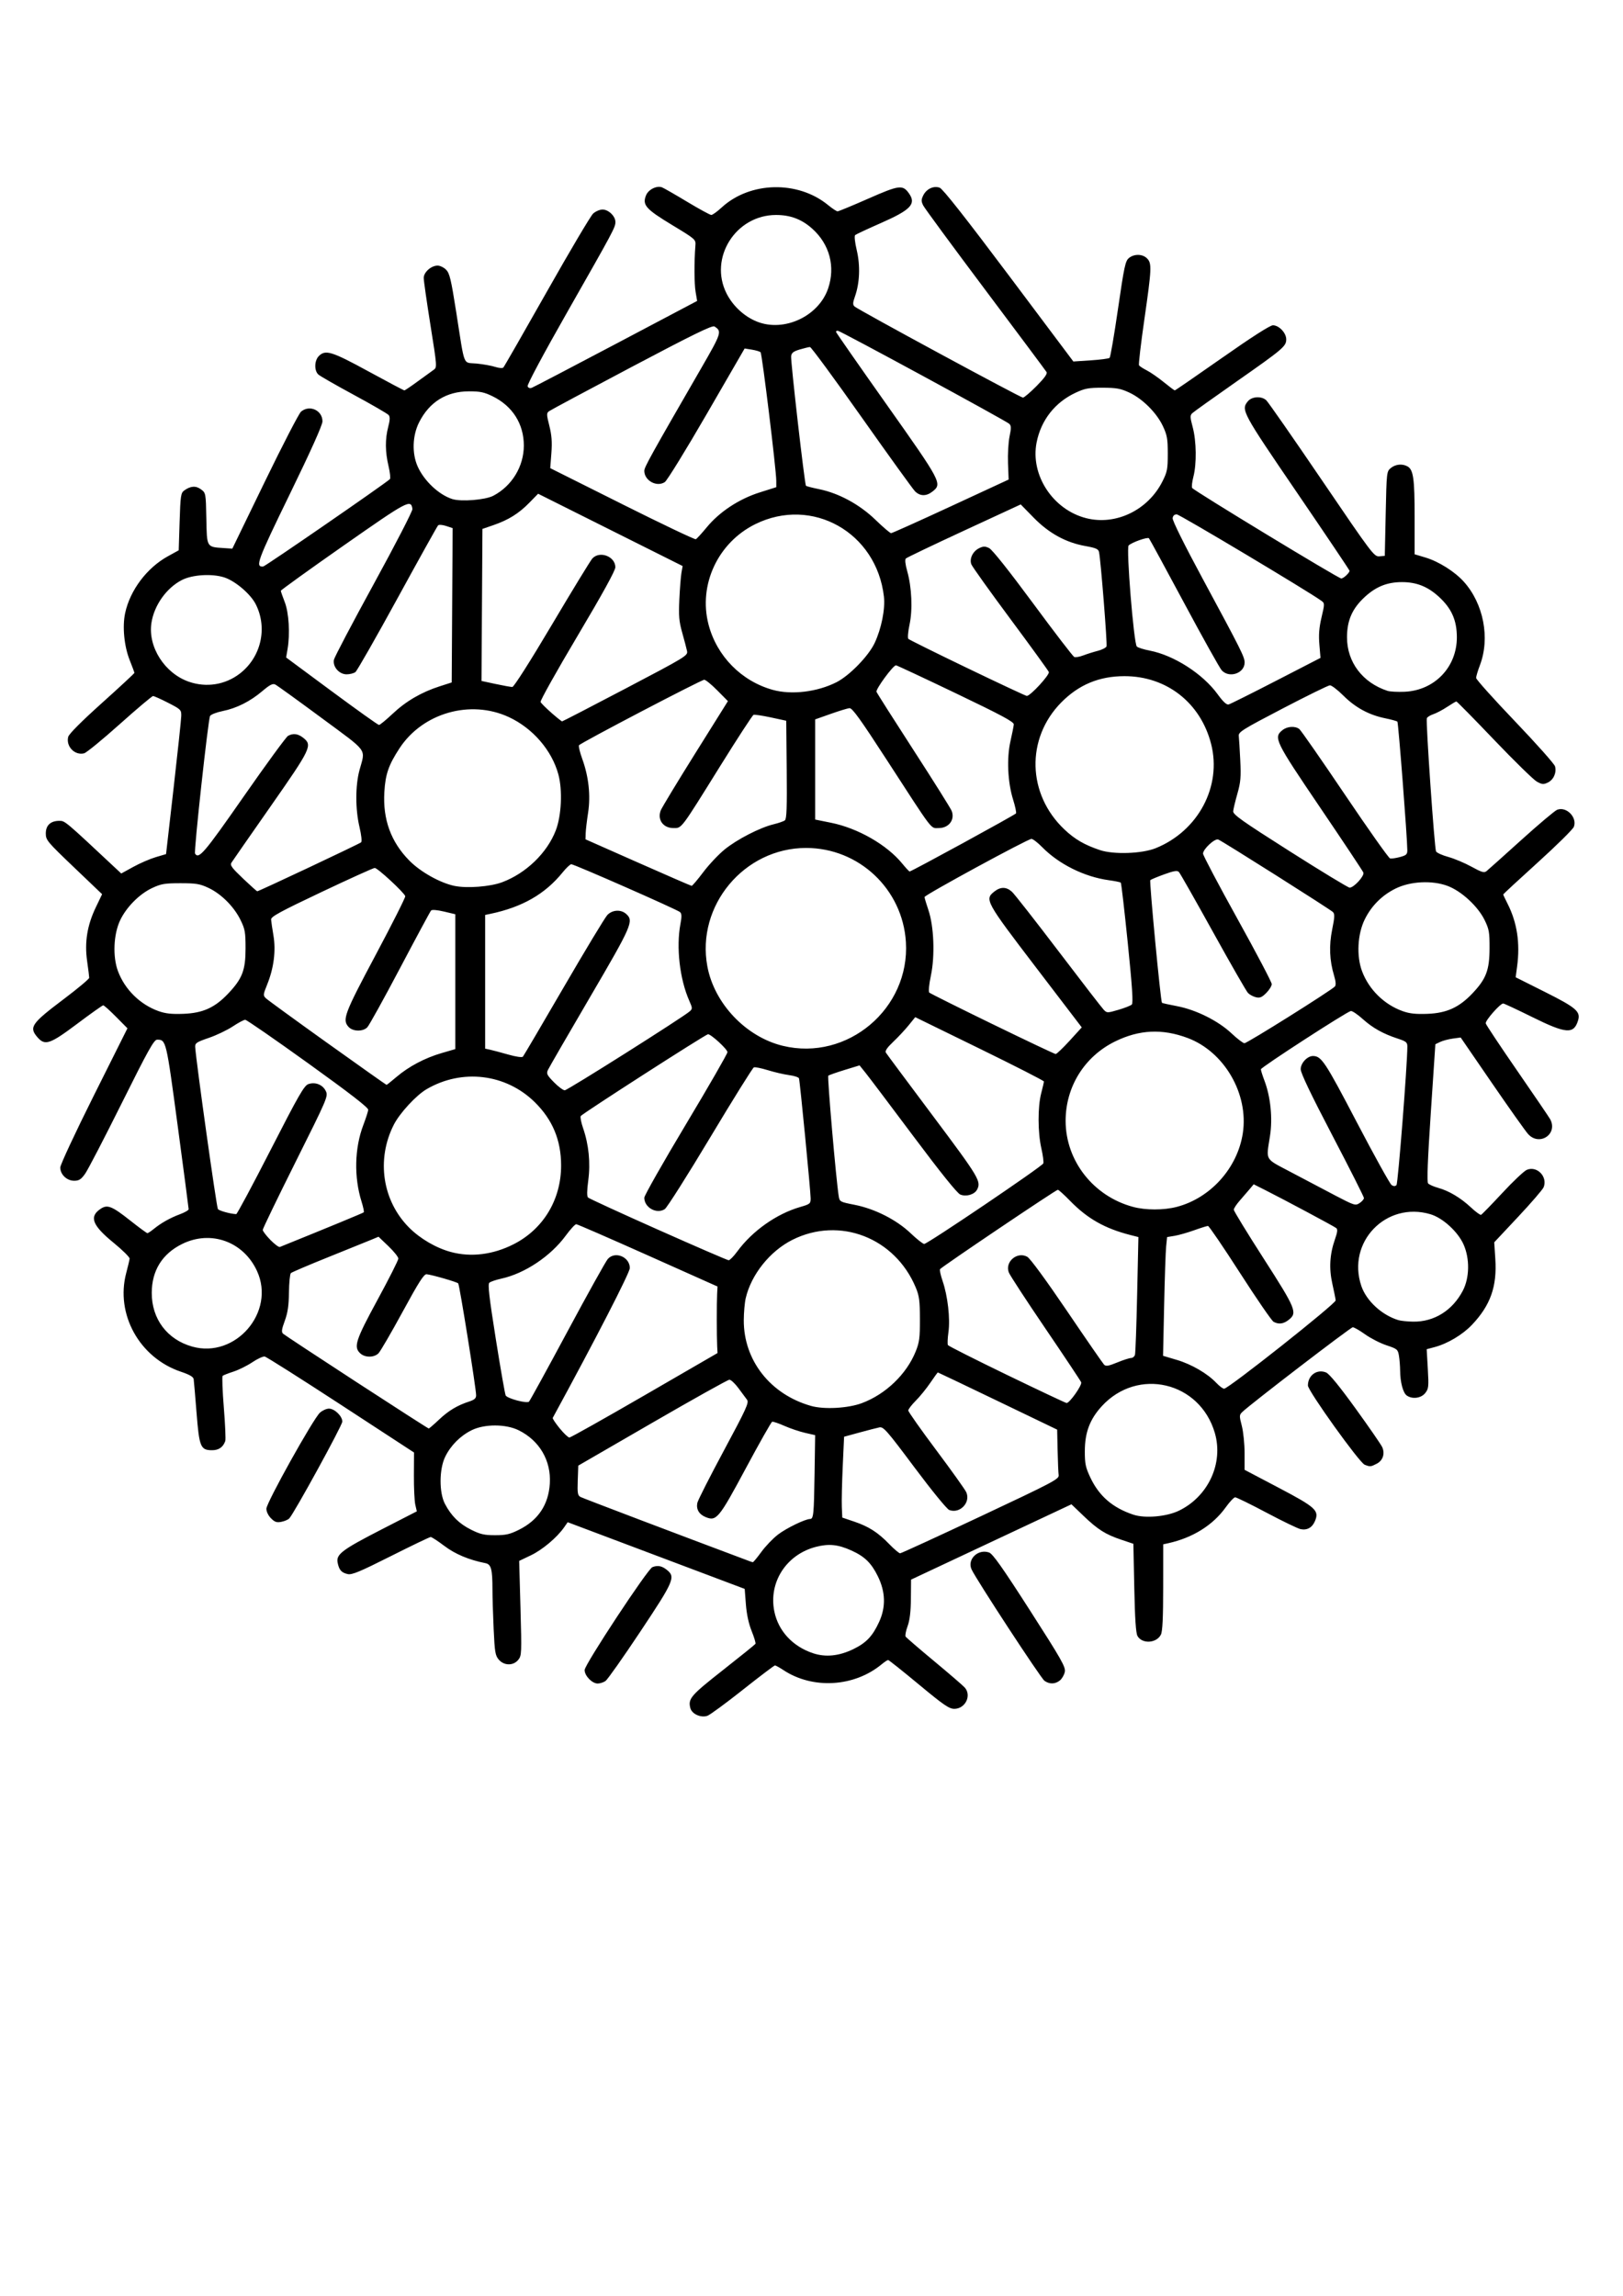 <?xml version="1.0" encoding="UTF-8" standalone="no"?>
<!-- Created with Inkscape (http://www.inkscape.org/) -->

<svg
   xmlns:dc="http://purl.org/dc/elements/1.1/"
   xmlns:cc="http://creativecommons.org/ns#"
   xmlns:rdf="http://www.w3.org/1999/02/22-rdf-syntax-ns#"
   xmlns:svg="http://www.w3.org/2000/svg"
   xmlns="http://www.w3.org/2000/svg"
   xmlns:sodipodi="http://sodipodi.sourceforge.net/DTD/sodipodi-0.dtd"
   xmlns:inkscape="http://www.inkscape.org/namespaces/inkscape"
   width="210mm"
   height="297mm"
   viewBox="0 0 210 297"
   version="1.1"
   id="svg8"
   inkscape:export-filename="C:\Users\Han\Desktop\tapawudyyoknano.png"
   inkscape:export-xdpi="179.40903"
   inkscape:export-ydpi="179.40903"
   inkscape:version="0.92.4 (5da689c313, 2019-01-14)"
   sodipodi:docname="tapawudyyoknano.svg">
  <defs
     id="defs2" />
  <sodipodi:namedview
     id="base"
     pagecolor="#ffffff"
     bordercolor="#666666"
     borderopacity="1.0"
     inkscape:pageopacity="0.0"
     inkscape:pageshadow="2"
     inkscape:zoom="0.35"
     inkscape:cx="447.90443"
     inkscape:cy="454.31877"
     inkscape:document-units="mm"
     inkscape:current-layer="g25"
     showgrid="false"
     inkscape:window-width="1366"
     inkscape:window-height="715"
     inkscape:window-x="-8"
     inkscape:window-y="-8"
     inkscape:window-maximized="1" />
  <g
     inkscape:label="Layer 1"
     inkscape:groupmode="layer"
     id="layer1">
    <g
       id="g25"
       transform="translate(-200.327,-37.798)">
      <path
         style="fill:#000000;stroke-width:0.234"
         d="m 296.441,256.397 c 2.188,-1.731 4.059,-3.147 4.158,-3.148 0.099,0 0.586,0.266 1.081,0.594 3.808,2.52 9.169,2.204 12.736,-0.75 0.364,-0.301 0.735,-0.548 0.824,-0.548 0.09,0 1.876,1.421 3.969,3.159 3.234,2.684 3.925,3.159 4.598,3.159 1.419,0 2.264,-1.719 1.352,-2.751 -0.225,-0.255 -2.008,-1.792 -3.961,-3.415 -1.954,-1.623 -3.617,-3.056 -3.696,-3.184 -0.079,-0.128 0.038,-0.735 0.261,-1.349 0.28,-0.772 0.412,-1.872 0.426,-3.566 l 0.021,-2.45 10.376,-4.872 10.376,-4.872 1.55,1.485 c 1.868,1.789 2.846,2.407 4.902,3.099 l 1.562,0.526 0.117,5.703 c 0.082,4.012 0.206,5.858 0.416,6.227 0.602,1.053 2.459,0.944 3.026,-0.177 0.211,-0.417 0.295,-2.146 0.297,-6.133 l 0.004,-5.552 0.643,-0.142 c 3.18,-0.704 5.788,-2.332 7.45,-4.652 0.503,-0.702 1.049,-1.281 1.213,-1.287 0.164,-0.006 1.994,0.889 4.065,1.989 2.072,1.1 4.057,2.058 4.411,2.129 0.847,0.169 1.506,-0.207 1.86,-1.062 0.559,-1.35 0.103,-1.766 -4.727,-4.306 l -4.387,-2.307 v -2.156 c 0,-1.186 -0.162,-2.777 -0.359,-3.535 -0.336,-1.29 -0.332,-1.406 0.059,-1.787 1.011,-0.985 14.019,-10.961 14.298,-10.965 0.171,-0.002 0.891,0.411 1.601,0.919 0.71,0.508 1.952,1.144 2.761,1.413 1.395,0.464 1.478,0.534 1.614,1.357 0.079,0.477 0.147,1.342 0.152,1.921 0.012,1.498 0.372,2.863 0.848,3.211 0.708,0.518 1.868,0.369 2.401,-0.309 0.438,-0.557 0.466,-0.82 0.333,-3.14 l -0.145,-2.532 1.029,-0.274 c 1.68,-0.447 3.631,-1.613 4.84,-2.892 2.386,-2.526 3.242,-4.944 3.011,-8.505 l -0.14,-2.158 3.093,-3.299 c 1.701,-1.814 3.188,-3.539 3.303,-3.833 0.533,-1.362 -0.856,-2.794 -2.178,-2.246 -0.349,0.144 -1.779,1.495 -3.179,3.002 -1.4,1.506 -2.635,2.775 -2.744,2.82 -0.11,0.045 -0.697,-0.384 -1.304,-0.952 -1.334,-1.248 -2.839,-2.146 -4.257,-2.54 -0.579,-0.161 -1.161,-0.421 -1.292,-0.577 -0.164,-0.195 -0.054,-3.065 0.351,-9.142 l 0.59,-8.858 0.619,-0.296 c 0.341,-0.163 1.078,-0.359 1.638,-0.435 l 1.019,-0.139 4.071,5.931 c 2.239,3.262 4.338,6.22 4.665,6.574 1.473,1.596 3.867,-0.022 2.849,-1.925 -0.127,-0.238 -2.038,-3.047 -4.245,-6.243 -2.208,-3.196 -4.052,-5.969 -4.099,-6.162 -0.086,-0.352 1.866,-2.574 2.261,-2.574 0.116,0 1.806,0.79 3.757,1.755 4.389,2.172 5.38,2.245 5.93,0.436 0.348,-1.144 -0.247,-1.658 -4.245,-3.663 l -3.831,-1.921 0.188,-1.404 c 0.404,-3.017 0,-5.675 -1.236,-8.113 -0.31,-0.612 -0.564,-1.152 -0.564,-1.198 0,-0.046 2.007,-1.903 4.46,-4.125 2.453,-2.222 4.56,-4.303 4.682,-4.624 0.463,-1.217 -0.959,-2.669 -2.159,-2.206 -0.301,0.116 -2.395,1.881 -4.653,3.921 -2.258,2.041 -4.274,3.846 -4.48,4.011 -0.315,0.254 -0.624,0.164 -1.961,-0.571 -0.873,-0.48 -2.22,-1.046 -2.994,-1.258 -0.774,-0.212 -1.487,-0.534 -1.584,-0.716 -0.204,-0.381 -1.34,-16.8 -1.192,-17.223 0.054,-0.155 0.431,-0.392 0.838,-0.527 0.407,-0.135 1.214,-0.561 1.793,-0.946 0.579,-0.385 1.115,-0.701 1.192,-0.701 0.076,0 2.276,2.236 4.889,4.971 2.612,2.734 5.098,5.164 5.524,5.399 0.673,0.371 0.859,0.387 1.423,0.116 0.739,-0.354 1.146,-1.268 0.931,-2.09 -0.08,-0.308 -2.411,-2.928 -5.179,-5.824 -2.768,-2.895 -5.033,-5.422 -5.034,-5.615 0,-0.193 0.218,-0.93 0.488,-1.638 1.337,-3.512 0.481,-7.963 -2.077,-10.811 -1.175,-1.307 -3.25,-2.616 -4.958,-3.128 l -1.409,-0.422 v -4.834 c 0,-4.996 -0.164,-6.128 -0.945,-6.547 -0.669,-0.358 -1.525,-0.27 -2.129,0.218 -0.545,0.441 -0.554,0.517 -0.669,5.908 l -0.117,5.461 -0.702,0.059 c -0.678,0.057 -0.928,-0.273 -7.448,-9.866 -3.71,-5.459 -6.947,-10.107 -7.194,-10.33 -0.622,-0.563 -1.866,-0.487 -2.378,0.145 -0.899,1.11 -0.749,1.388 6.374,11.827 3.732,5.469 6.785,10.009 6.785,10.089 0,0.277 -0.776,1.001 -1.074,1.001 -0.36,0 -19.073,-11.361 -19.289,-11.711 -0.083,-0.135 -0.01,-0.789 0.162,-1.454 0.432,-1.667 0.393,-4.594 -0.086,-6.392 -0.351,-1.316 -0.358,-1.542 -0.059,-1.827 0.188,-0.179 2.711,-1.983 5.606,-4.009 6.162,-4.312 6.551,-4.641 6.551,-5.545 0,-0.83 -0.937,-1.817 -1.723,-1.817 -0.367,0 -2.746,1.524 -6.576,4.211 -3.301,2.316 -6.055,4.211 -6.12,4.211 -0.065,0 -0.709,-0.481 -1.431,-1.069 -0.722,-0.588 -1.708,-1.271 -2.191,-1.517 -0.483,-0.246 -0.937,-0.544 -1.01,-0.661 -0.072,-0.117 0.236,-2.765 0.686,-5.885 0.959,-6.652 0.988,-7.309 0.35,-7.947 -0.581,-0.581 -1.653,-0.603 -2.339,-0.047 -0.463,0.375 -0.617,1.088 -1.415,6.583 -0.492,3.389 -0.981,6.24 -1.086,6.335 -0.105,0.095 -1.203,0.239 -2.44,0.321 l -2.25,0.149 -8.344,-11.125 c -5.582,-7.442 -8.542,-11.2 -8.943,-11.352 -0.785,-0.298 -1.734,0.149 -2.148,1.012 -0.258,0.538 -0.256,0.752 0.01,1.285 0.176,0.351 3.794,5.271 8.041,10.933 4.247,5.662 7.808,10.437 7.913,10.611 0.133,0.219 -0.265,0.777 -1.292,1.813 -0.816,0.823 -1.608,1.497 -1.76,1.497 -0.328,0 -21.361,-11.382 -21.794,-11.793 -0.241,-0.229 -0.229,-0.477 0.06,-1.298 0.616,-1.745 0.702,-3.973 0.232,-5.968 -0.248,-1.054 -0.333,-1.859 -0.207,-1.969 0.117,-0.102 1.616,-0.803 3.332,-1.557 3.855,-1.695 4.589,-2.464 3.642,-3.816 -0.817,-1.166 -1.252,-1.112 -5.28,0.661 -2.052,0.903 -3.839,1.642 -3.971,1.642 -0.132,0 -0.685,-0.366 -1.231,-0.813 -3.91,-3.204 -10.109,-3.058 -13.778,0.325 -0.57,0.526 -1.168,0.956 -1.329,0.956 -0.16,0 -1.57,-0.769 -3.132,-1.709 -1.562,-0.94 -3.022,-1.778 -3.244,-1.862 -0.679,-0.257 -1.753,0.271 -2.06,1.013 -0.521,1.257 -0.061,1.786 3.345,3.847 3.084,1.867 3.095,1.877 3.032,2.691 -0.165,2.111 -0.152,4.905 0.028,5.969 l 0.198,1.174 -10.493,5.542 c -5.771,3.048 -10.676,5.61 -10.9,5.694 -0.254,0.094 -0.458,0.02 -0.541,-0.196 -0.078,-0.203 2.056,-4.194 5.123,-9.583 6.05,-10.63 6.237,-10.979 6.237,-11.677 0,-0.743 -0.894,-1.604 -1.666,-1.604 -0.356,0 -0.906,0.237 -1.22,0.526 -0.315,0.29 -3.013,4.843 -5.995,10.119 -2.983,5.276 -5.511,9.683 -5.619,9.793 -0.109,0.111 -0.572,0.077 -1.042,-0.078 -0.465,-0.153 -1.549,-0.349 -2.41,-0.435 -1.835,-0.183 -1.492,0.684 -2.653,-6.702 -0.66,-4.196 -0.849,-4.985 -1.303,-5.44 -0.292,-0.292 -0.785,-0.531 -1.095,-0.531 -0.835,0 -1.797,0.853 -1.799,1.596 -0.002,0.345 0.39,3.089 0.87,6.099 0.862,5.406 0.867,5.476 0.412,5.792 -0.253,0.176 -1.177,0.846 -2.053,1.488 -0.875,0.643 -1.656,1.169 -1.734,1.169 -0.078,0 -2.169,-1.106 -4.645,-2.457 -4.755,-2.594 -5.562,-2.844 -6.418,-1.989 -0.588,0.588 -0.62,1.897 -0.059,2.4 0.225,0.201 2.305,1.392 4.621,2.645 2.316,1.253 4.328,2.42 4.47,2.593 0.19,0.231 0.174,0.638 -0.059,1.536 -0.411,1.584 -0.397,3.21 0.044,5.08 0.195,0.826 0.272,1.579 0.172,1.673 -0.665,0.623 -16.127,11.285 -16.395,11.305 -1.06,0.08 -0.773,-0.702 3.444,-9.361 2.734,-5.615 4.229,-8.943 4.229,-9.417 0,-1.432 -1.669,-2.19 -2.773,-1.259 -0.267,0.225 -2.377,4.305 -4.688,9.066 l -4.202,8.657 -1.092,-0.072 c -2.259,-0.15 -2.197,-0.045 -2.271,-3.813 -0.064,-3.288 -0.071,-3.322 -0.688,-3.782 -0.667,-0.498 -1.361,-0.45 -2.185,0.152 -0.424,0.31 -0.479,0.687 -0.585,4.037 l -0.117,3.695 -1.404,0.773 c -2.715,1.495 -4.893,4.391 -5.527,7.35 -0.375,1.749 -0.127,4.293 0.593,6.095 0.333,0.832 0.605,1.57 0.605,1.638 0,0.069 -1.893,1.825 -4.208,3.904 -2.673,2.401 -4.263,3.997 -4.358,4.378 -0.309,1.231 0.85,2.428 2.058,2.125 0.3,-0.075 2.375,-1.773 4.61,-3.773 2.236,-2 4.176,-3.636 4.313,-3.636 0.136,0 1.017,0.395 1.957,0.877 1.641,0.842 1.708,0.91 1.691,1.696 -0.01,0.45 -0.457,4.656 -0.993,9.346 l -0.975,8.527 -1.335,0.395 c -0.734,0.218 -2.039,0.782 -2.899,1.255 l -1.564,0.86 -0.727,-0.681 c -6.556,-6.138 -6.549,-6.132 -7.274,-6.132 -1.14,0 -1.76,0.574 -1.76,1.63 0,0.859 0.173,1.067 3.643,4.38 l 3.643,3.478 -0.816,1.702 c -1.116,2.329 -1.47,4.521 -1.123,6.955 0.148,1.036 0.269,2.007 0.269,2.158 0,0.151 -1.466,1.379 -3.257,2.729 -4.228,3.187 -4.559,3.662 -3.448,4.953 0.979,1.138 1.619,0.922 5.166,-1.742 1.742,-1.308 3.252,-2.379 3.354,-2.379 0.102,0 0.849,0.669 1.66,1.487 l 1.473,1.486 -4.346,8.69 c -2.409,4.817 -4.346,8.97 -4.346,9.319 0,0.904 0.847,1.713 1.794,1.713 0.635,0 0.895,-0.166 1.421,-0.905 0.355,-0.498 2.486,-4.604 4.737,-9.125 3.405,-6.839 4.173,-8.22 4.576,-8.22 1.167,0 1.176,0.039 2.666,11.144 0.779,5.807 1.417,10.663 1.417,10.789 0,0.127 -0.5,0.416 -1.111,0.643 -1.28,0.476 -2.465,1.141 -3.41,1.916 -0.364,0.298 -0.732,0.54 -0.819,0.538 -0.087,-0.002 -1.089,-0.739 -2.227,-1.639 -2.346,-1.854 -2.935,-2.091 -3.794,-1.528 -1.554,1.018 -1.134,2.14 1.652,4.413 1.158,0.945 2.09,1.868 2.07,2.051 -0.02,0.183 -0.217,1.017 -0.438,1.854 -1.414,5.336 1.714,10.976 7.088,12.779 1.095,0.367 1.594,0.657 1.638,0.952 0.035,0.233 0.202,2.187 0.372,4.341 0.35,4.452 0.519,4.856 2.021,4.856 0.854,0 1.418,-0.395 1.697,-1.189 0.072,-0.204 -0.012,-2.151 -0.188,-4.327 -0.175,-2.176 -0.244,-4.024 -0.153,-4.105 0.091,-0.081 0.721,-0.328 1.402,-0.549 0.68,-0.221 1.778,-0.765 2.438,-1.21 0.661,-0.445 1.381,-0.777 1.602,-0.739 0.221,0.038 4.658,2.848 9.861,6.243 l 9.46,6.173 -0.016,2.951 c -0.008,1.623 0.072,3.336 0.181,3.805 l 0.197,0.854 -4.525,2.324 c -5.17,2.655 -5.938,3.236 -5.721,4.322 0.19,0.949 0.496,1.293 1.311,1.472 0.543,0.119 1.583,-0.314 5.577,-2.325 2.7,-1.359 5.018,-2.471 5.153,-2.471 0.134,0 0.93,0.519 1.768,1.153 1.405,1.063 3.182,1.808 5.315,2.229 0.738,0.146 0.907,0.771 0.908,3.373 0,0.981 0.07,3.298 0.155,5.149 0.137,2.994 0.21,3.43 0.664,3.958 0.687,0.798 1.884,0.812 2.519,0.028 0.439,-0.542 0.451,-0.821 0.289,-6.683 l -0.17,-6.117 1.518,-0.725 c 1.49,-0.711 3.378,-2.3 4.295,-3.615 l 0.464,-0.665 11.452,4.314 11.452,4.314 0.154,1.993 c 0.1,1.293 0.363,2.512 0.749,3.468 0.328,0.811 0.548,1.552 0.489,1.647 -0.059,0.095 -1.952,1.623 -4.207,3.396 -4.167,3.276 -4.526,3.693 -4.222,4.906 0.195,0.775 1.376,1.307 2.223,1.001 0.331,-0.12 2.391,-1.633 4.579,-3.364 z m 9.075,-4.73 c -2.626,-0.879 -4.471,-2.867 -4.993,-5.379 -0.785,-3.78 1.543,-7.398 5.395,-8.384 1.663,-0.426 2.839,-0.305 4.561,0.47 1.72,0.774 2.584,1.615 3.433,3.339 0.996,2.023 1.049,3.992 0.16,5.919 -0.845,1.832 -1.66,2.691 -3.315,3.499 -1.858,0.906 -3.603,1.084 -5.241,0.536 z m -8.256,-11.924 c -9.332,-3.496 -21.508,-8.12 -21.824,-8.289 -0.363,-0.194 -0.412,-0.493 -0.354,-2.14 l 0.068,-1.914 9.593,-5.552 c 5.276,-3.054 9.757,-5.556 9.957,-5.56 0.2,-0.004 0.727,0.484 1.17,1.085 0.443,0.601 0.946,1.279 1.117,1.507 0.274,0.365 -0.086,1.155 -2.996,6.57 -1.819,3.386 -3.365,6.432 -3.435,6.771 -0.169,0.817 0.215,1.48 1.063,1.831 1.406,0.583 1.718,0.206 5.207,-6.301 1.757,-3.275 3.291,-5.988 3.41,-6.027 0.119,-0.04 0.832,0.2 1.584,0.533 0.752,0.333 1.955,0.739 2.674,0.903 l 1.306,0.299 -0.076,5.01 c -0.08,5.27 -0.136,5.825 -0.583,5.834 -0.648,0.014 -3.052,1.179 -4.138,2.007 -0.647,0.493 -1.619,1.506 -2.161,2.25 -0.542,0.744 -1.041,1.345 -1.108,1.335 -0.067,-0.01 -0.281,-0.078 -0.474,-0.15 z m 18.124,-2.195 c -1.482,-1.523 -2.651,-2.271 -4.554,-2.913 l -1.521,-0.513 -0.059,-1.375 c -0.033,-0.756 0.02,-3.11 0.117,-5.23 l 0.176,-3.855 1.989,-0.544 c 1.094,-0.299 2.252,-0.598 2.574,-0.663 0.531,-0.108 0.947,0.365 4.546,5.181 2.232,2.986 4.194,5.389 4.495,5.504 1.379,0.524 2.806,-0.969 2.202,-2.305 -0.158,-0.348 -1.909,-2.802 -3.893,-5.452 -1.984,-2.651 -3.607,-4.953 -3.607,-5.116 0,-0.163 0.435,-0.732 0.967,-1.264 0.532,-0.532 1.378,-1.572 1.88,-2.312 0.502,-0.74 0.942,-1.345 0.978,-1.345 0.035,0 3.523,1.664 7.751,3.699 l 7.687,3.699 0.059,2.677 c 0.033,1.472 0.094,2.921 0.136,3.218 0.071,0.5 -0.698,0.905 -10.096,5.323 -5.595,2.63 -10.284,4.782 -10.42,4.782 -0.136,0 -0.77,-0.537 -1.409,-1.194 z m -54.103,-1.859 c -1.539,-0.769 -2.553,-1.768 -3.379,-3.33 -0.773,-1.462 -0.757,-4.511 0.034,-6.117 0.722,-1.466 1.962,-2.707 3.429,-3.429 1.648,-0.811 4.405,-0.808 6.061,0.008 2.708,1.333 4.229,3.934 4.041,6.913 -0.171,2.723 -1.505,4.722 -3.973,5.955 -1.192,0.596 -1.702,0.713 -3.107,0.713 -1.404,0 -1.914,-0.117 -3.107,-0.713 z m 85.697,-1.94 c -2.695,-0.898 -4.443,-2.41 -5.579,-4.825 -0.61,-1.297 -0.711,-1.779 -0.707,-3.393 0.006,-2.423 0.646,-4.123 2.187,-5.809 4.648,-5.085 12.706,-3.183 14.636,3.455 1.135,3.905 -0.836,8.191 -4.62,10.042 -1.6,0.783 -4.404,1.034 -5.917,0.529 z m -74.24,-11.179 c -0.536,-0.659 -0.938,-1.264 -0.893,-1.345 5.562,-10.207 9.974,-18.78 9.974,-19.384 0,-1.443 -1.906,-2.231 -2.845,-1.177 -0.259,0.29 -2.608,4.511 -5.221,9.38 -2.613,4.869 -4.854,8.955 -4.979,9.08 -0.268,0.268 -2.765,-0.391 -3.015,-0.795 -0.088,-0.142 -0.663,-3.426 -1.278,-7.296 -0.861,-5.417 -1.054,-7.096 -0.839,-7.291 0.154,-0.14 0.854,-0.38 1.556,-0.534 3.025,-0.661 6.373,-2.895 8.326,-5.556 0.603,-0.822 1.216,-1.489 1.362,-1.483 0.146,0.006 4.319,1.822 9.273,4.036 l 9.008,4.025 -0.05,0.936 c -0.061,1.143 -0.058,5.509 0.004,6.76 l 0.046,0.911 -9.439,5.465 c -5.191,3.005 -9.568,5.465 -9.727,5.465 -0.158,0 -0.726,-0.539 -1.262,-1.197 z m -26.274,-5.969 c -5.069,-3.298 -9.348,-6.118 -9.509,-6.267 -0.233,-0.215 -0.188,-0.556 0.219,-1.666 0.384,-1.047 0.519,-1.967 0.541,-3.68 0.016,-1.256 0.128,-2.378 0.248,-2.493 0.121,-0.115 2.325,-1.055 4.899,-2.089 2.574,-1.034 5.076,-2.046 5.561,-2.249 l 0.882,-0.369 1.282,1.226 c 0.705,0.674 1.282,1.396 1.282,1.603 0,0.207 -1.211,2.606 -2.691,5.329 -2.861,5.266 -3.133,6.118 -2.22,6.945 0.614,0.555 1.777,0.544 2.341,-0.022 0.245,-0.247 1.649,-2.659 3.119,-5.362 2.099,-3.859 2.766,-4.903 3.109,-4.866 0.745,0.082 3.917,0.999 4.087,1.182 0.172,0.185 2.323,13.627 2.318,14.486 -0.002,0.38 -0.225,0.58 -0.88,0.792 -1.554,0.502 -2.687,1.182 -3.924,2.352 -0.665,0.629 -1.263,1.144 -1.329,1.144 -0.066,0 -4.267,-2.698 -9.336,-5.997 z m 58.813,3.078 c -5.268,-1.487 -8.73,-5.891 -8.713,-11.086 0.004,-0.984 0.115,-2.262 0.248,-2.841 0.706,-3.064 3.143,-6.111 6.052,-7.566 6.101,-3.052 13.269,-0.275 15.957,6.184 0.445,1.069 0.528,1.703 0.534,4.073 0.006,2.408 -0.07,3.002 -0.539,4.17 -1.184,2.952 -3.882,5.547 -6.971,6.703 -1.783,0.667 -4.884,0.839 -6.569,0.363 z m 25.326,-4.023 c -4.116,-1.993 -7.546,-3.724 -7.623,-3.847 -0.076,-0.123 -0.047,-0.878 0.065,-1.678 0.244,-1.739 -0.093,-4.688 -0.754,-6.611 -0.252,-0.733 -0.403,-1.423 -0.335,-1.533 0.171,-0.277 15.004,-10.273 15.243,-10.273 0.106,0 0.823,0.647 1.593,1.439 2.232,2.293 4.5,3.577 7.807,4.418 l 1.026,0.261 -0.163,7.411 c -0.089,4.076 -0.216,7.595 -0.281,7.82 -0.065,0.225 -0.296,0.412 -0.512,0.415 -0.217,0.004 -1.023,0.264 -1.793,0.581 -1.109,0.456 -1.459,0.515 -1.687,0.287 -0.158,-0.159 -2.319,-3.285 -4.801,-6.948 -2.711,-3.999 -4.764,-6.8 -5.14,-7.011 -1.301,-0.73 -2.918,0.635 -2.393,2.022 0.136,0.359 2.27,3.629 4.744,7.268 2.473,3.639 4.553,6.763 4.622,6.942 0.141,0.367 -1.514,2.715 -1.891,2.681 -0.133,-0.012 -3.61,-1.652 -7.727,-3.644 z m 27.123,1.061 c -1.135,-1.212 -3.208,-2.423 -5.114,-2.989 l -1.797,-0.534 0.138,-6.47 c 0.076,-3.559 0.193,-7.015 0.261,-7.68 l 0.123,-1.21 0.98,-0.164 c 0.539,-0.09 1.677,-0.414 2.529,-0.72 0.852,-0.306 1.654,-0.557 1.782,-0.557 0.128,0 1.993,2.738 4.144,6.085 2.151,3.347 4.107,6.19 4.345,6.317 0.667,0.357 1.278,0.278 1.953,-0.253 1.155,-0.908 0.951,-1.408 -3.244,-7.938 -2.123,-3.305 -3.86,-6.145 -3.86,-6.31 0,-0.166 0.342,-0.69 0.76,-1.165 0.418,-0.475 0.998,-1.147 1.288,-1.494 l 0.527,-0.63 1.461,0.734 c 2.37,1.191 8.925,4.694 9.219,4.927 0.202,0.16 0.162,0.525 -0.157,1.434 -0.684,1.945 -0.793,3.778 -0.344,5.779 0.217,0.965 0.41,1.93 0.429,2.144 0.037,0.414 -13.871,11.426 -14.431,11.426 -0.167,0 -0.612,-0.33 -0.99,-0.734 z m -132.539,-4.718 c -3.235,-0.915 -5.233,-3.571 -5.226,-6.948 0.006,-2.887 1.357,-5.057 3.937,-6.328 3.72,-1.831 7.933,-0.309 9.683,3.5 2.434,5.295 -2.777,11.364 -8.394,9.776 z m 156.067,-3.424 c -2.13,-0.65 -4.128,-2.489 -4.779,-4.398 -1.933,-5.672 3.191,-11.005 8.934,-9.299 1.597,0.474 3.549,2.254 4.287,3.909 0.818,1.834 0.78,4.308 -0.093,5.979 -1.34,2.567 -3.717,4.049 -6.429,4.008 -0.735,-0.012 -1.6,-0.1 -1.921,-0.199 z m -95.765,-11.687 c -4.866,-2.166 -8.951,-4.044 -9.079,-4.172 -0.155,-0.155 -0.144,-0.901 0.032,-2.22 0.301,-2.265 0.067,-4.618 -0.673,-6.762 -0.249,-0.722 -0.385,-1.423 -0.301,-1.558 0.19,-0.307 16.18,-10.583 16.468,-10.583 0.403,0 2.517,1.948 2.515,2.318 0,0.205 -2.422,4.413 -5.381,9.35 -2.959,4.938 -5.38,9.205 -5.38,9.482 0,1.275 1.6,2.164 2.652,1.474 0.29,-0.19 2.939,-4.37 5.887,-9.288 2.948,-4.918 5.486,-8.991 5.64,-9.05 0.154,-0.059 0.974,0.106 1.822,0.368 0.847,0.262 2.077,0.547 2.733,0.634 0.656,0.087 1.232,0.275 1.282,0.418 0.122,0.355 1.509,14.629 1.509,15.53 0,0.679 -0.082,0.746 -1.345,1.111 -3.07,0.887 -6.196,3.093 -8.146,5.749 -0.464,0.632 -0.966,1.146 -1.116,1.143 -0.15,-0.004 -4.253,-1.778 -9.119,-3.945 z m -26.807,2.879 c -1.915,-0.515 -3.972,-1.711 -5.404,-3.141 -3.477,-3.473 -4.282,-8.831 -2,-13.322 0.762,-1.501 2.888,-3.806 4.238,-4.598 4.584,-2.687 10.26,-2.009 14.003,1.675 2.306,2.27 3.409,4.92 3.409,8.193 0,4.414 -2.302,8.231 -6.14,10.183 -2.661,1.353 -5.51,1.709 -8.106,1.01 z m -23.37,-1.565 c -0.544,-0.554 -0.989,-1.138 -0.989,-1.297 0,-0.159 1.91,-4.111 4.244,-8.781 4.126,-8.256 4.235,-8.511 3.918,-9.172 -0.398,-0.831 -1.36,-1.219 -2.255,-0.909 -0.551,0.191 -1.251,1.41 -4.894,8.526 -2.338,4.567 -4.338,8.3 -4.445,8.296 -0.755,-0.031 -2.194,-0.427 -2.371,-0.654 -0.178,-0.228 -2.83,-19.156 -2.937,-20.963 -0.03,-0.506 0.161,-0.635 1.761,-1.183 0.987,-0.338 2.381,-1.004 3.096,-1.479 0.716,-0.475 1.443,-0.864 1.615,-0.864 0.173,0 3.833,2.53 8.134,5.622 5.412,3.891 7.809,5.746 7.782,6.025 -0.021,0.221 -0.306,1.106 -0.634,1.967 -1.141,2.993 -1.226,6.749 -0.225,9.926 0.218,0.69 0.343,1.307 0.278,1.372 -0.09,0.09 -4.796,2.033 -10.851,4.48 -0.132,0.053 -0.684,-0.357 -1.228,-0.911 z m 82.842,-0.864 c -1.84,-1.749 -4.63,-3.163 -7.261,-3.68 -1.869,-0.367 -1.93,-0.4 -2.043,-1.103 -0.344,-2.126 -1.5,-15.466 -1.352,-15.595 0.096,-0.083 1.045,-0.419 2.11,-0.745 l 1.936,-0.593 0.78,0.969 c 0.429,0.533 3.221,4.232 6.204,8.221 3.494,4.673 5.645,7.347 6.045,7.517 0.752,0.32 1.833,0.01 2.172,-0.625 0.569,-1.064 0.274,-1.557 -5.69,-9.52 -3.255,-4.346 -6.005,-8.042 -6.109,-8.214 -0.13,-0.214 0.173,-0.658 0.961,-1.404 0.633,-0.6 1.531,-1.561 1.996,-2.136 l 0.845,-1.045 8.325,4.069 c 4.579,2.238 8.325,4.151 8.325,4.251 0,0.1 -0.158,0.788 -0.351,1.529 -0.457,1.756 -0.448,5.061 0.021,7.121 0.205,0.9 0.318,1.778 0.251,1.951 -0.151,0.393 -14.997,10.43 -15.412,10.419 -0.166,-0.004 -0.955,-0.628 -1.752,-1.386 z m 28.771,-3.411 c -5.123,-1.38 -8.709,-5.951 -8.718,-11.114 -0.008,-4.415 2.434,-8.342 6.4,-10.287 3.124,-1.533 6.104,-1.675 9.385,-0.448 4.753,1.778 7.92,7.243 7.142,12.324 -0.689,4.501 -4.178,8.388 -8.549,9.526 -1.686,0.439 -4.026,0.439 -5.66,-0.002 z m 26.101,-1.507 c -1.458,-0.761 -4.02,-2.111 -5.693,-2.999 -3.437,-1.824 -3.19,-1.39 -2.677,-4.704 0.35,-2.263 0.067,-5.039 -0.725,-7.124 -0.252,-0.662 -0.458,-1.321 -0.458,-1.464 -10e-5,-0.251 11.004,-7.383 11.63,-7.538 0.171,-0.042 0.856,0.415 1.524,1.015 1.316,1.183 2.648,1.929 4.569,2.558 1.075,0.352 1.228,0.48 1.227,1.027 -0.004,2.368 -1.209,17.721 -1.406,17.918 -0.167,0.167 -0.363,0.168 -0.625,0.004 -0.21,-0.132 -2.244,-3.803 -4.522,-8.157 -4.087,-7.814 -4.555,-8.522 -5.64,-8.546 -0.734,-0.016 -1.611,0.914 -1.607,1.705 0.002,0.503 1.325,3.27 4.094,8.566 2.25,4.302 4.09,7.949 4.09,8.103 0,0.155 -0.254,0.448 -0.565,0.652 -0.543,0.355 -0.673,0.314 -3.217,-1.014 z M 271.999,177.801 c -0.898,-0.915 -0.995,-1.111 -0.78,-1.579 0.135,-0.294 2.575,-4.514 5.422,-9.378 5.472,-9.348 5.713,-9.901 4.706,-10.812 -0.672,-0.608 -1.784,-0.544 -2.437,0.139 -0.297,0.311 -2.835,4.514 -5.64,9.339 -2.805,4.826 -5.183,8.869 -5.285,8.986 -0.109,0.125 -0.89,0.012 -1.892,-0.273 -0.938,-0.267 -1.996,-0.549 -2.349,-0.626 l -0.643,-0.141 v -8.648 -8.648 l 0.643,-0.135 c 4.163,-0.871 7.112,-2.562 9.401,-5.391 0.459,-0.568 0.956,-1.033 1.103,-1.033 0.377,-0.002 13.705,5.863 14.065,6.189 0.226,0.204 0.24,0.561 0.059,1.516 -0.573,3.022 -0.101,7.147 1.138,9.949 0.423,0.956 0.428,1.052 0.066,1.373 -0.862,0.766 -15.825,10.218 -16.175,10.218 -0.207,0 -0.838,-0.47 -1.403,-1.045 z m -29.3,-5.062 c -4.157,-2.973 -7.74,-5.58 -7.962,-5.793 -0.384,-0.367 -0.375,-0.463 0.166,-1.802 0.853,-2.112 1.139,-4.353 0.805,-6.318 -0.152,-0.892 -0.288,-1.826 -0.304,-2.075 -0.023,-0.37 1.163,-1.016 6.523,-3.555 3.603,-1.706 6.701,-3.109 6.884,-3.116 0.359,-0.014 3.831,3.199 3.951,3.656 0.04,0.152 -1.684,3.574 -3.831,7.604 -4.06,7.621 -4.345,8.376 -3.505,9.304 0.548,0.605 1.842,0.637 2.42,0.059 0.231,-0.231 2.14,-3.68 4.241,-7.662 2.101,-3.983 3.909,-7.338 4.016,-7.455 0.117,-0.128 0.785,-0.074 1.666,0.135 l 1.471,0.349 v 8.723 8.723 l -1.755,0.51 c -2.171,0.63 -4.27,1.739 -5.851,3.088 -0.663,0.566 -1.245,1.029 -1.292,1.029 -0.047,0 -3.487,-2.432 -7.643,-5.405 z m 86.029,-2.463 c -4.375,-2.13 -8.049,-3.963 -8.163,-4.072 -0.121,-0.115 -0.033,-1.032 0.209,-2.188 0.542,-2.583 0.397,-6.377 -0.325,-8.501 -0.272,-0.8 -0.495,-1.552 -0.495,-1.671 0,-0.262 13.35,-7.52 13.832,-7.52 0.188,0 0.811,0.478 1.385,1.063 2.168,2.21 5.47,3.848 8.624,4.279 0.785,0.107 1.482,0.251 1.55,0.318 0.068,0.068 0.475,3.586 0.906,7.818 0.578,5.68 0.714,7.762 0.52,7.949 -0.144,0.14 -0.926,0.448 -1.736,0.684 -1.443,0.421 -1.483,0.421 -1.906,-0.02 -0.238,-0.247 -2.875,-3.661 -5.859,-7.586 -2.985,-3.925 -5.686,-7.373 -6.003,-7.662 -0.718,-0.656 -1.475,-0.67 -2.273,-0.042 -1.292,1.016 -1.151,1.273 5.343,9.778 l 5.959,7.804 -1.572,1.725 c -0.865,0.949 -1.678,1.723 -1.806,1.72 -0.129,-0.002 -3.814,-1.747 -8.189,-3.878 z m -27.106,2.818 c -4.774,-1.156 -8.873,-5.466 -9.769,-10.275 -1.465,-7.858 4.76,-15.325 12.777,-15.325 6.834,0 12.486,5.326 12.911,12.166 0.536,8.615 -7.57,15.455 -15.919,13.433 z m 58.051,-1.614 c -1.722,-1.623 -4.594,-3.055 -7.065,-3.522 -1.021,-0.193 -1.892,-0.387 -1.935,-0.43 -0.173,-0.174 -1.652,-15.716 -1.509,-15.865 0.084,-0.088 0.89,-0.427 1.791,-0.752 1.28,-0.463 1.697,-0.53 1.91,-0.308 0.15,0.157 2.136,3.654 4.415,7.771 2.279,4.118 4.315,7.665 4.525,7.882 0.21,0.217 0.669,0.465 1.019,0.55 0.514,0.126 0.775,0.018 1.345,-0.552 0.389,-0.389 0.708,-0.906 0.708,-1.149 0,-0.243 -2,-4.047 -4.445,-8.455 -2.445,-4.407 -4.445,-8.197 -4.445,-8.421 0,-0.587 1.523,-1.998 1.971,-1.826 0.515,0.198 14.458,9.014 14.83,9.378 0.253,0.247 0.238,0.641 -0.087,2.243 -0.428,2.11 -0.35,4.016 0.243,5.988 0.223,0.74 0.26,1.216 0.11,1.397 -0.392,0.472 -11.362,7.355 -11.708,7.346 -0.181,-0.004 -0.933,-0.578 -1.671,-1.274 z m -138.822,-2.873 c -2.396,-0.856 -4.366,-2.792 -5.257,-5.166 -0.704,-1.875 -0.582,-4.774 0.277,-6.587 0.805,-1.7 2.492,-3.402 4.136,-4.173 1.163,-0.545 1.624,-0.624 3.67,-0.624 2.027,0 2.512,0.081 3.627,0.604 1.643,0.771 3.295,2.423 4.136,4.136 0.59,1.201 0.659,1.59 0.659,3.682 0,2.832 -0.416,3.917 -2.242,5.848 -1.733,1.832 -3.279,2.531 -5.81,2.627 -1.499,0.057 -2.309,-0.031 -3.196,-0.348 z m 160.969,0 c -2.396,-0.856 -4.366,-2.792 -5.257,-5.166 -0.736,-1.961 -0.59,-4.79 0.343,-6.692 0.868,-1.769 2.241,-3.141 4.009,-4.009 1.916,-0.941 4.729,-1.08 6.722,-0.332 1.78,0.668 3.907,2.628 4.779,4.404 0.584,1.19 0.651,1.572 0.644,3.668 -0.01,2.821 -0.438,3.949 -2.206,5.818 -1.729,1.828 -3.342,2.563 -5.836,2.657 -1.502,0.057 -2.311,-0.031 -3.199,-0.348 z m -150.056,-17.165 c -1.435,-1.359 -1.697,-1.716 -1.494,-2.037 0.135,-0.214 2.417,-3.495 5.071,-7.291 5.253,-7.514 5.44,-7.909 4.214,-8.874 -0.675,-0.531 -1.286,-0.61 -1.953,-0.253 -0.238,0.127 -2.818,3.654 -5.733,7.838 -5.123,7.351 -5.825,8.175 -6.306,7.397 -0.169,-0.273 1.696,-17.348 1.944,-17.8 0.104,-0.19 0.833,-0.475 1.62,-0.634 1.819,-0.368 3.571,-1.249 5.149,-2.589 0.96,-0.815 1.338,-1.008 1.664,-0.849 0.232,0.113 2.914,2.048 5.959,4.3 6.198,4.583 5.713,3.917 4.94,6.785 -0.54,2.005 -0.541,5.046 -0.002,7.334 0.252,1.071 0.339,1.887 0.214,1.999 -0.233,0.207 -13.27,6.349 -13.443,6.333 -0.058,-0.006 -0.889,-0.752 -1.846,-1.658 z m 27.359,0.96 c -1.853,-0.386 -4.396,-1.813 -5.832,-3.272 -2.385,-2.422 -3.444,-5.331 -3.232,-8.878 0.138,-2.309 0.55,-3.495 1.963,-5.654 2.997,-4.577 9.169,-6.338 14.141,-4.035 3.091,1.432 5.567,4.296 6.412,7.418 0.554,2.046 0.401,5.341 -0.337,7.25 -1.126,2.914 -3.85,5.543 -6.941,6.699 -1.55,0.58 -4.554,0.809 -6.173,0.472 z m 108.093,-4.47 c -6.202,-3.938 -7.363,-4.761 -7.326,-5.191 0.024,-0.281 0.268,-1.3 0.543,-2.266 0.422,-1.486 0.479,-2.15 0.372,-4.328 -0.07,-1.415 -0.156,-2.827 -0.192,-3.136 -0.059,-0.514 0.436,-0.824 5.667,-3.552 3.153,-1.644 5.908,-2.997 6.123,-3.005 0.215,-0.008 1.005,0.596 1.755,1.344 1.546,1.542 3.306,2.494 5.4,2.921 0.789,0.161 1.499,0.357 1.578,0.436 0.126,0.126 1.273,14.977 1.284,16.623 0.004,0.545 -0.13,0.67 -0.949,0.891 -0.524,0.141 -1.1,0.224 -1.279,0.184 -0.179,-0.04 -2.81,-3.757 -5.847,-8.261 -3.036,-4.504 -5.692,-8.32 -5.901,-8.481 -0.553,-0.425 -1.562,-0.358 -2.184,0.145 -1.177,0.953 -0.966,1.385 4.899,10.039 2.99,4.411 5.498,8.182 5.574,8.38 0.166,0.431 -1.244,1.974 -1.783,1.952 -0.2,-0.008 -3.68,-2.121 -7.733,-4.695 z m -84.345,1.45 -6.785,-3.004 0.023,-0.787 c 0.012,-0.433 0.152,-1.62 0.31,-2.639 0.346,-2.234 0.082,-4.675 -0.756,-6.984 -0.308,-0.849 -0.497,-1.639 -0.42,-1.756 0.205,-0.309 15.82,-8.476 16.207,-8.476 0.179,0 0.942,0.622 1.694,1.383 l 1.368,1.383 -4.23,6.761 c -2.327,3.719 -4.338,7.044 -4.469,7.389 -0.454,1.194 0.325,2.27 1.644,2.27 1.105,0 0.872,0.309 6.066,-8.037 2.231,-3.584 4.168,-6.559 4.305,-6.611 0.137,-0.052 1.145,0.098 2.239,0.334 l 1.989,0.429 0.062,6.326 c 0.048,4.885 -0.006,6.379 -0.234,6.558 -0.163,0.128 -0.823,0.358 -1.466,0.513 -1.764,0.424 -4.738,1.956 -6.343,3.266 -0.786,0.642 -2.029,1.964 -2.762,2.938 -0.733,0.974 -1.406,1.765 -1.495,1.759 -0.089,-0.006 -3.216,-1.363 -6.947,-3.015 z m 34.189,0.123 c -1.986,-2.424 -5.722,-4.565 -9.19,-5.267 l -2.07,-0.419 v -6.478 -6.478 l 1.989,-0.704 c 1.094,-0.387 2.195,-0.725 2.448,-0.75 0.362,-0.036 1.391,1.392 4.858,6.739 6.113,9.431 5.612,8.774 6.691,8.774 1.308,0 2.118,-1.067 1.682,-2.215 -0.12,-0.315 -2.329,-3.836 -4.909,-7.823 -2.58,-3.988 -4.75,-7.402 -4.821,-7.588 -0.128,-0.333 2.148,-3.431 2.52,-3.431 0.102,0 3.581,1.627 7.732,3.615 5.951,2.85 7.54,3.704 7.512,4.036 -0.02,0.232 -0.214,1.211 -0.433,2.176 -0.499,2.201 -0.357,5.306 0.345,7.55 0.272,0.871 0.441,1.673 0.374,1.781 -0.12,0.194 -13.527,7.515 -13.761,7.515 -0.066,0 -0.501,-0.464 -0.966,-1.032 z m 25.59,-1.734 c -2,-0.669 -3.251,-1.396 -4.597,-2.668 -4.821,-4.56 -5.005,-11.765 -0.419,-16.424 2.27,-2.306 4.92,-3.409 8.193,-3.409 5.441,0 9.838,3.439 11.205,8.764 1.408,5.485 -1.666,11.27 -7.169,13.49 -1.777,0.717 -5.437,0.843 -7.213,0.248 z m -99.405,-20.551 -5.897,-4.366 0.184,-1.074 c 0.34,-1.983 0.176,-4.715 -0.366,-6.104 -0.276,-0.708 -0.502,-1.361 -0.502,-1.451 -6e-5,-0.09 3.644,-2.714 8.098,-5.831 8.37,-5.857 8.74,-6.054 8.928,-4.744 0.035,0.244 -2.208,4.594 -4.985,9.665 -2.777,5.072 -5.104,9.495 -5.171,9.83 -0.181,0.905 0.673,1.888 1.642,1.888 0.416,0 0.93,-0.132 1.14,-0.292 0.211,-0.161 2.658,-4.451 5.439,-9.534 2.781,-5.083 5.146,-9.332 5.255,-9.442 0.111,-0.112 0.574,-0.077 1.042,0.077 l 0.843,0.278 -0.061,9.983 -0.061,9.982 -1.551,0.498 c -2.361,0.758 -4.362,1.924 -6.078,3.539 -0.854,0.804 -1.654,1.462 -1.778,1.462 -0.124,0 -2.878,-1.965 -6.122,-4.366 z m 28.422,2.787 c -0.697,-0.611 -1.325,-1.239 -1.396,-1.395 -0.071,-0.156 2.077,-3.995 4.774,-8.531 3.234,-5.442 4.902,-8.47 4.902,-8.9 0,-1.399 -2.017,-2.169 -2.974,-1.136 -0.23,0.249 -2.577,4.09 -5.215,8.537 -2.839,4.786 -4.937,8.087 -5.142,8.088 -0.19,0.002 -1.165,-0.174 -2.167,-0.389 l -1.821,-0.391 0.061,-9.834 0.061,-9.834 1.417,-0.488 c 1.944,-0.669 3.29,-1.508 4.642,-2.891 l 1.145,-1.172 9.349,4.676 9.349,4.676 -0.151,0.865 c -0.083,0.476 -0.205,2.023 -0.272,3.438 -0.102,2.161 -0.042,2.855 0.373,4.328 0.272,0.965 0.551,2.029 0.621,2.365 0.123,0.591 -0.133,0.746 -7.957,4.855 -4.446,2.335 -8.14,4.245 -8.208,4.245 -0.068,0 -0.694,-0.5 -1.391,-1.111 z m 86.205,-2.403 c -1.919,-2.641 -5.657,-5.04 -8.787,-5.639 -0.772,-0.148 -1.521,-0.386 -1.665,-0.529 -0.394,-0.394 -1.394,-12.738 -1.059,-13.073 0.4,-0.4 2.452,-1.125 2.629,-0.93 0.086,0.095 2.131,3.857 4.546,8.361 2.414,4.504 4.604,8.426 4.865,8.715 0.966,1.07 2.967,0.395 2.967,-1.001 0,-0.72 -0.413,-1.546 -5.427,-10.84 -2.391,-4.431 -3.93,-7.535 -3.886,-7.838 0.047,-0.328 0.233,-0.496 0.539,-0.486 0.381,0.012 17.125,10.016 18.701,11.173 0.443,0.325 0.443,0.367 0.026,2.139 -0.314,1.331 -0.387,2.261 -0.28,3.528 l 0.145,1.721 -5.751,2.964 c -3.163,1.63 -5.925,3.009 -6.138,3.064 -0.263,0.068 -0.72,-0.358 -1.426,-1.33 z m -32.378,-3.375 c -4.096,-1.971 -7.534,-3.676 -7.64,-3.787 -0.106,-0.112 -0.035,-0.94 0.158,-1.841 0.416,-1.94 0.291,-4.807 -0.302,-6.918 -0.25,-0.892 -0.315,-1.495 -0.174,-1.635 0.122,-0.122 3.516,-1.746 7.541,-3.608 l 7.319,-3.386 1.677,1.712 c 1.979,2.021 4.165,3.22 6.695,3.672 1.367,0.244 1.678,0.383 1.764,0.785 0.222,1.046 1.084,11.893 0.968,12.194 -0.067,0.175 -0.575,0.435 -1.129,0.577 -0.554,0.142 -1.398,0.409 -1.877,0.592 -0.479,0.184 -1.005,0.275 -1.17,0.203 -0.165,-0.072 -2.567,-3.202 -5.338,-6.956 -3.118,-4.222 -5.281,-6.941 -5.674,-7.13 -0.523,-0.251 -0.748,-0.251 -1.276,0.002 -0.832,0.399 -1.304,1.365 -1.026,2.098 0.115,0.303 2.389,3.485 5.052,7.071 2.663,3.586 4.901,6.672 4.972,6.859 0.137,0.357 -2.41,3.121 -2.852,3.094 -0.133,-0.008 -3.593,-1.627 -7.689,-3.599 z m -25.191,2.81 c -4.055,-1.131 -7.236,-4.37 -8.299,-8.448 -1.336,-5.129 1.209,-10.594 6.045,-12.984 7.35,-3.632 15.697,1.065 16.648,9.368 0.184,1.604 -0.323,4.141 -1.198,6.003 -0.797,1.696 -3.26,4.225 -4.946,5.08 -2.491,1.262 -5.824,1.659 -8.25,0.982 z m 79.549,0.131 c -3.231,-1.063 -5.24,-3.723 -5.235,-6.931 0.004,-2.205 0.685,-3.738 2.333,-5.244 1.444,-1.32 2.888,-1.892 4.774,-1.892 1.886,0 3.33,0.572 4.774,1.892 1.648,1.506 2.33,3.039 2.333,5.244 0.006,3.861 -2.881,6.874 -6.756,7.049 -0.901,0.041 -1.901,-0.012 -2.223,-0.118 z m -155.072,-1.174 c -3.141,-1.085 -5.326,-4.5 -4.861,-7.6 0.342,-2.28 1.942,-4.537 3.942,-5.563 1.368,-0.701 3.93,-0.854 5.513,-0.328 1.415,0.47 3.369,2.139 4.036,3.447 1.575,3.087 0.696,6.89 -2.081,9.008 -1.877,1.431 -4.296,1.814 -6.549,1.036 z m 56.043,-22.984 -9.3,-4.651 0.146,-1.929 c 0.11,-1.453 0.045,-2.329 -0.262,-3.548 -0.374,-1.485 -0.377,-1.642 -0.032,-1.894 0.207,-0.151 5.023,-2.731 10.702,-5.732 7.924,-4.188 10.411,-5.403 10.693,-5.226 0.988,0.623 0.919,0.838 -1.707,5.386 -6.523,11.292 -7.371,12.821 -7.371,13.284 0,1.267 1.604,2.151 2.654,1.463 0.291,-0.191 2.734,-4.157 5.429,-8.815 l 4.9,-8.469 0.937,0.15 c 0.516,0.082 1.022,0.234 1.126,0.338 0.195,0.195 2.026,15.188 2.031,16.634 l 0.002,0.819 -2.147,0.679 c -2.672,0.844 -5.2,2.509 -6.846,4.506 -0.651,0.79 -1.289,1.487 -1.419,1.548 -0.129,0.061 -4.42,-1.982 -9.535,-4.54 z m 32.792,2.04 c -2.061,-1.992 -4.737,-3.448 -7.3,-3.972 -0.876,-0.179 -1.643,-0.376 -1.704,-0.437 -0.17,-0.17 -1.996,-16.121 -1.919,-16.761 0.053,-0.441 0.293,-0.627 1.121,-0.874 0.579,-0.172 1.173,-0.315 1.319,-0.317 0.146,-0.002 3.146,4.076 6.665,9.063 3.519,4.986 6.632,9.303 6.918,9.593 0.647,0.657 1.462,0.672 2.263,0.042 1.284,-1.01 1.185,-1.198 -5.935,-11.264 -3.603,-5.094 -6.551,-9.325 -6.551,-9.402 0,-0.077 0.106,-0.14 0.235,-0.14 0.311,0 21.783,11.653 22.189,12.043 0.257,0.246 0.264,0.549 0.036,1.644 -0.153,0.738 -0.242,2.293 -0.198,3.454 l 0.081,2.112 -7.487,3.467 c -4.118,1.907 -7.592,3.468 -7.721,3.469 -0.129,0 -1.035,-0.772 -2.013,-1.718 z m 27.254,-0.22 c -4.309,-1.098 -7.245,-5.578 -6.416,-9.791 0.567,-2.884 2.374,-5.191 5.04,-6.435 1.215,-0.567 1.687,-0.654 3.509,-0.65 1.782,0.004 2.312,0.101 3.448,0.629 1.711,0.795 3.541,2.623 4.346,4.341 0.544,1.162 0.629,1.641 0.629,3.565 0,2.004 -0.069,2.359 -0.7,3.606 -1.875,3.707 -6.038,5.707 -9.855,4.735 z m -82.033,-2.477 c -1.728,-0.557 -3.628,-2.344 -4.462,-4.197 -0.761,-1.692 -0.688,-4.008 0.181,-5.727 1.33,-2.63 3.531,-3.999 6.441,-4.007 1.451,-0.004 1.984,0.108 3.079,0.646 2.57,1.262 4.03,3.57 4.03,6.369 0,2.699 -1.544,5.236 -3.951,6.494 -1.037,0.542 -4.176,0.791 -5.319,0.423 z m 39.445,-22.948 c -1.642,-0.651 -3.122,-2.017 -3.942,-3.639 -2.325,-4.595 1.18,-10.16 6.4,-10.16 1.865,0 3.331,0.558 4.699,1.787 2.235,2.009 3,4.91 2.038,7.728 -1.226,3.592 -5.692,5.673 -9.195,4.284 z m -19.605,175.853 c 0.258,-0.181 2.282,-3.052 4.497,-6.38 4.39,-6.596 4.597,-7.082 3.412,-8.014 -0.635,-0.5 -1.162,-0.596 -1.841,-0.335 -0.617,0.237 -8.773,12.612 -8.773,13.311 0,0.747 0.969,1.747 1.692,1.747 0.299,0 0.755,-0.148 1.013,-0.329 z m 58.802,-0.081 c 0.271,-0.225 0.554,-0.725 0.628,-1.111 0.118,-0.614 -0.447,-1.608 -4.522,-7.955 -3.566,-5.555 -4.803,-7.305 -5.281,-7.474 -1.423,-0.502 -2.858,0.874 -2.269,2.177 0.577,1.276 8.962,14.089 9.439,14.423 0.661,0.463 1.401,0.44 2.005,-0.061 z m -99.726,-20.945 c 0.626,-0.654 6.868,-12.043 6.868,-12.53 0,-0.705 -1.004,-1.678 -1.731,-1.678 -0.32,0 -0.845,0.237 -1.166,0.526 -0.864,0.779 -6.929,11.653 -6.929,12.424 0,0.376 0.248,0.889 0.6,1.242 0.486,0.486 0.742,0.572 1.342,0.452 0.408,-0.082 0.865,-0.278 1.016,-0.436 z m 140.705,-7.077 c 0.807,-0.417 1.099,-1.305 0.711,-2.158 -0.152,-0.334 -1.705,-2.582 -3.45,-4.996 -2.075,-2.87 -3.392,-4.48 -3.805,-4.651 -1.174,-0.486 -2.355,0.357 -2.355,1.683 0,0.692 6.642,9.964 7.34,10.246 0.698,0.282 0.787,0.275 1.559,-0.125 z"
         id="path27"
         inkscape:connector-curvature="0"
         sodipodi:nodetypes="ccccscscscccccccccccccccsccccccscccsccccccccccccscsccccccccccccscsccccccsscccccccccccccccccccccsccsccscscsscccccsscsccccscccccsccccccscccccccsccssccscccccccsscccccccsccccscsccccccccsccccccccccccsccccsccccccccssscccssccscccssccssscccccccccccscccccccccccscccsccccccccccccccccccccccscccccccccccsccccccscccccccccccccccccccccccsccssccccsccccccccscccccccccccscsccccccccccccsscccccccccccscccccccccsccccccccccccccccsccccccccccccccccccccccccscscssccccccccsccscccscccccccccscccsccscsccccsccccccccccsccsscccscccccsccccccsccccccccccccccccscccccccccccccccccccccscscccccscccccscccccccccccccsccsccccccccccccsccccccscsccccccssccscccccccccccccccsccccccccscccscscccsccccccccsccsccccccsccccccccsccccccccccccccccccccccccccccccccccccsscccccccccccccsccccsccccccccccccccccccccscccscccccsccccsscccccccccccscccccccccscccccscccccccccccccccccscccccscccsccccccccccccccccccccccccccccccccccscccccscccscccccscccccsccccccccscscccccsccccccccccsccsssccccccccccccccccccccccscccccscccccccssccccccccccsscscccccscsccc"
         inkscape:export-xdpi="179"
         inkscape:export-ydpi="179" />
    </g>
  </g>
</svg>
